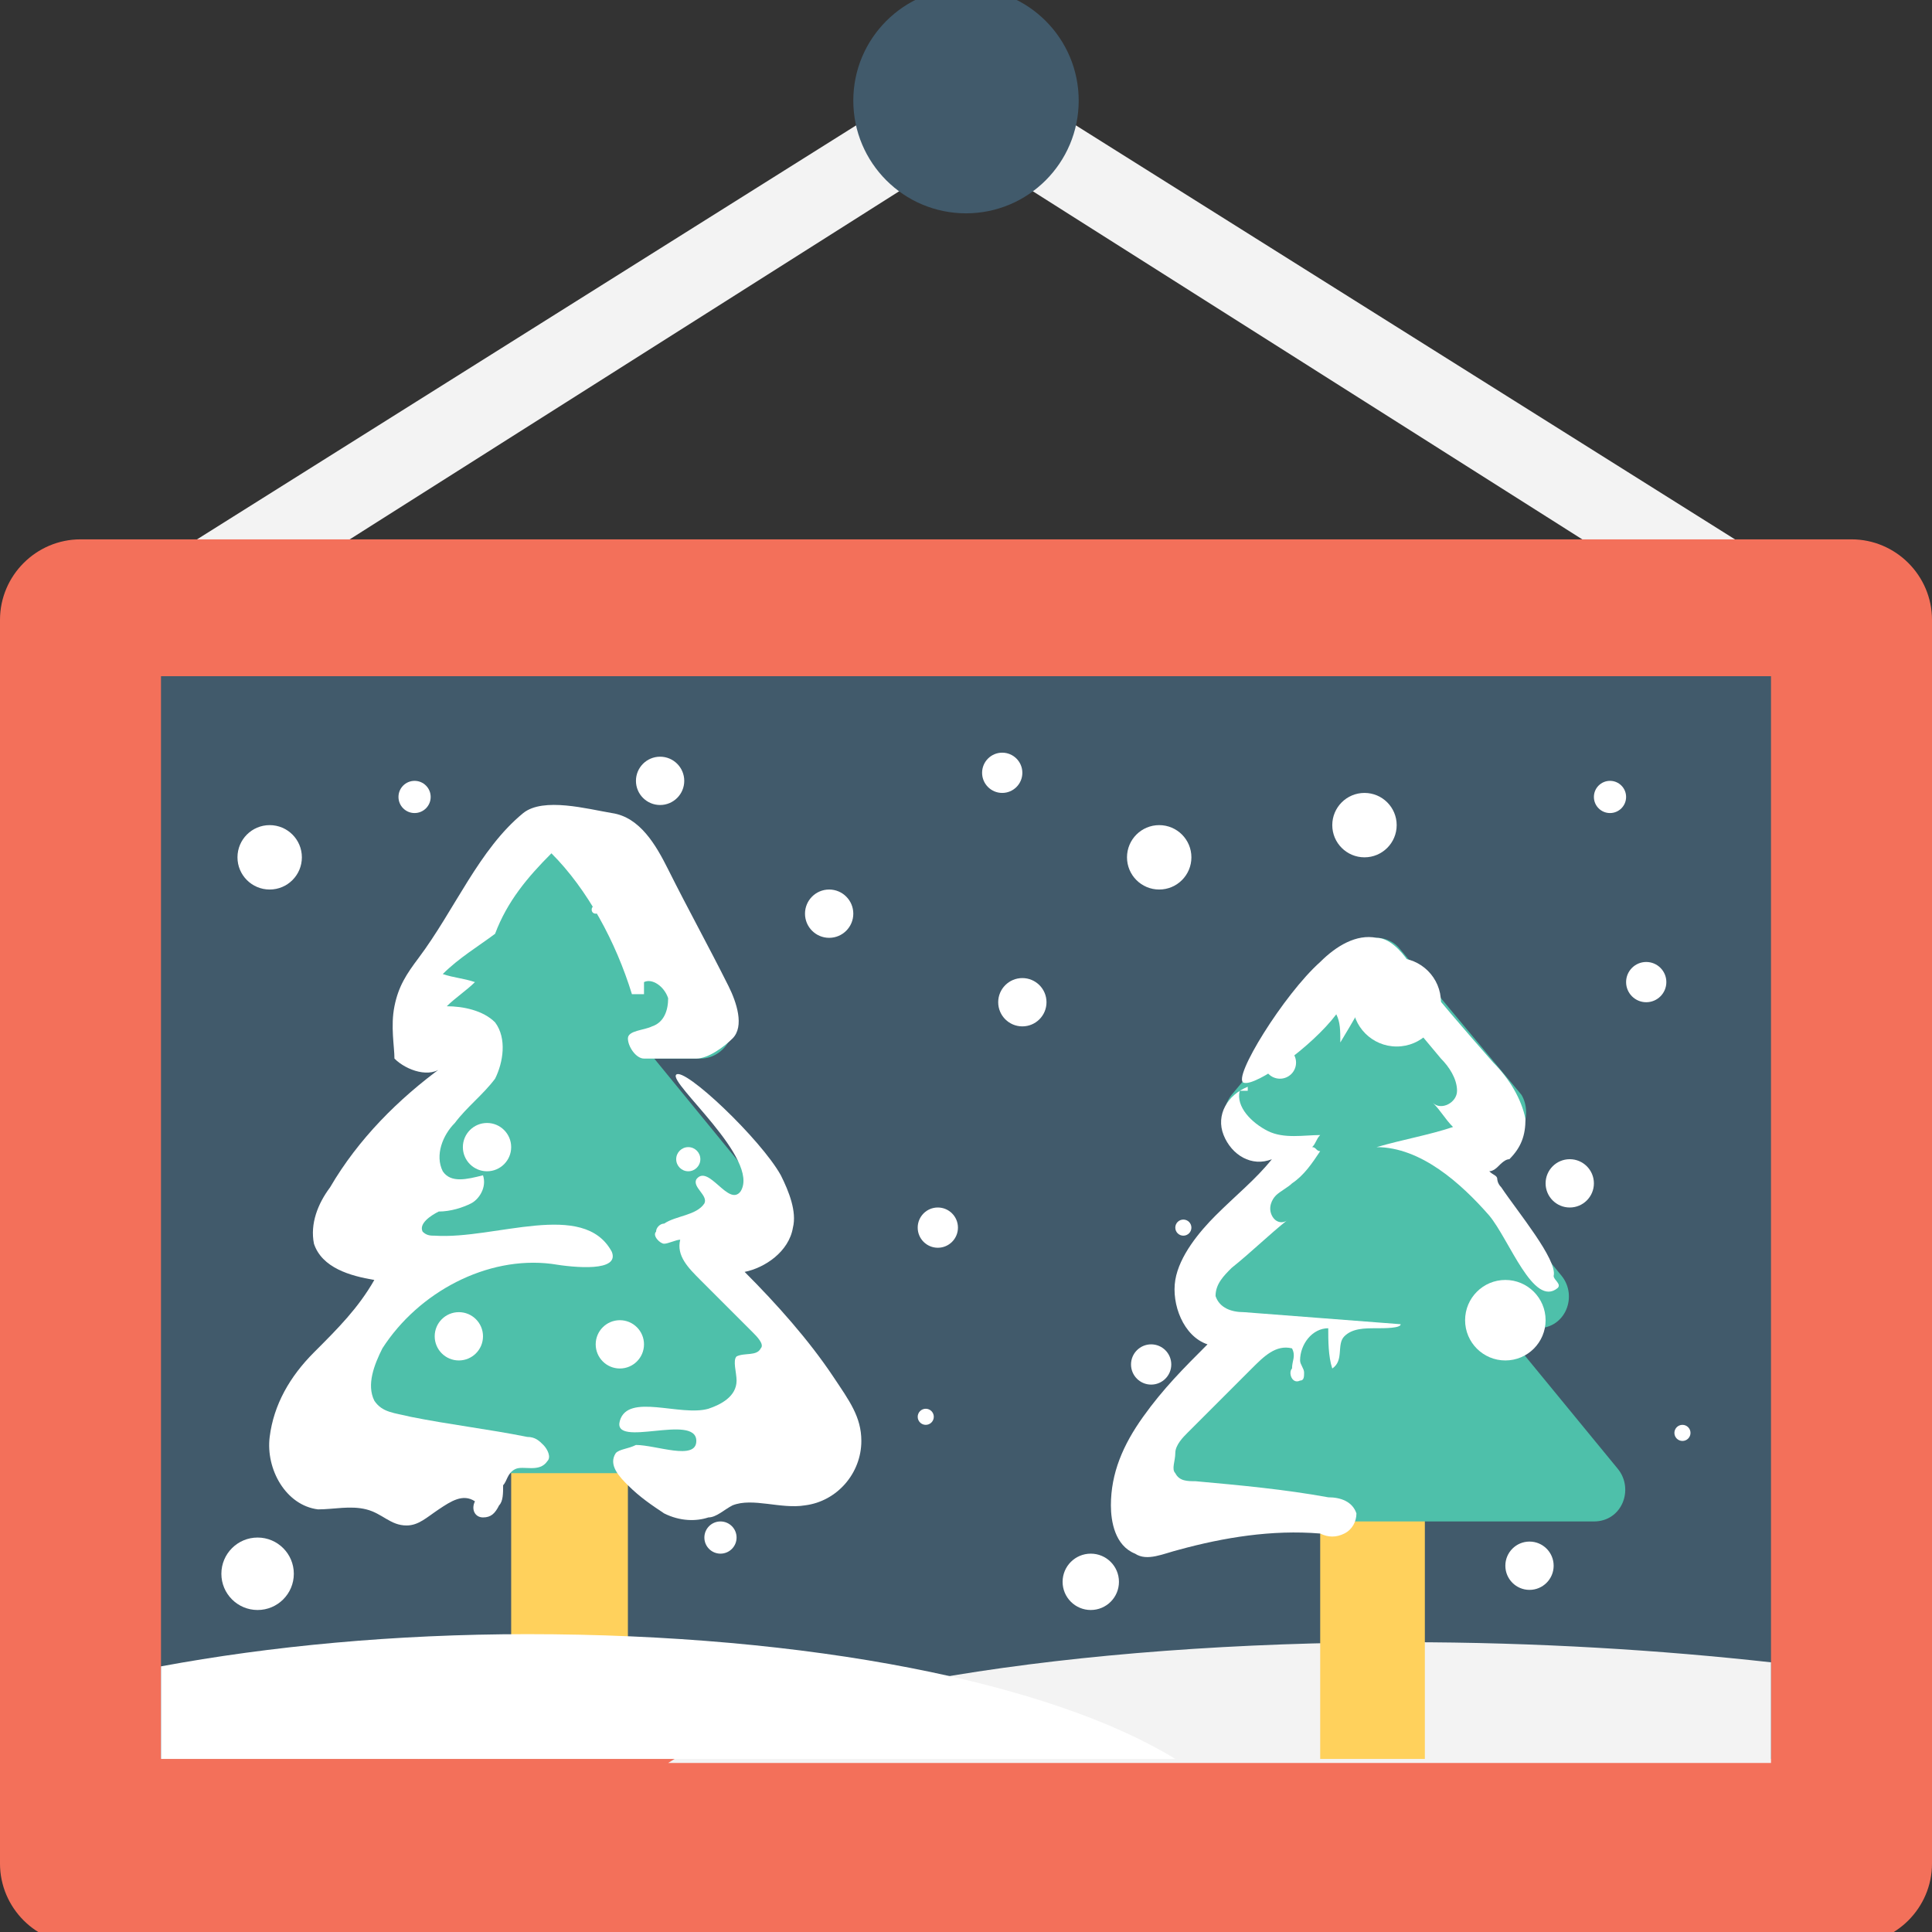 <?xml version="1.0" encoding="utf-8"?>
<!-- Generator: Adobe Illustrator 18.0.0, SVG Export Plug-In . SVG Version: 6.00 Build 0)  -->
<!DOCTYPE svg PUBLIC "-//W3C//DTD SVG 1.1//EN" "http://www.w3.org/Graphics/SVG/1.1/DTD/svg11.dtd">
<svg version="1.1" id="Layer_1" xmlns="http://www.w3.org/2000/svg" xmlns:xlink="http://www.w3.org/1999/xlink" x="0px" y="0px"
	 viewBox="0 0 48 48" enable-background="new 0 0 48 48" xml:space="preserve">
<rect x="0" y="0" width="48" height="48" fill="#333333" stroke="none"/>
<g>
	<g>
		<g>
			<g>
				<g>
					<polygon fill="#F3F3F3" points="7.9,13.9 24,3.7 40.1,13.9 43.9,13.9 24,1.4 4.1,13.9 					"/>
				</g>
			</g>
			<g>
				<circle fill="#415A6B" cx="24" cy="2.5" r="2.8"/>
			</g>
		</g>
		<path fill="#F3705A" d="M48,15.4l0,30.9c0,1.1-0.9,2-2,2l-44,0c-1.1,0-2-0.9-2-2l0-30.9c0-1.1,0.9-2,2-2l44,0
			C47.1,13.4,48,14.3,48,15.4z"/>
		<g>
			<rect x="4" y="16.8" fill="#415A6B" width="40" height="26.9"/>
		</g>
		<g>
			<path fill="#F3F3F3" d="M44,43.7v-2.4c-2.7-0.3-5.8-0.5-9.1-0.5c-8.3,0-15.5,1.2-18.3,3H44z"/>
		</g>
		<g>
			<rect x="12.7" y="35.3" fill="#FFD15C" width="2.9" height="5.7"/>
			<g>
				<g>
					<g>
						<path fill="#4EC0AA" d="M17.4,26.3h-6.6c-0.7,0-1.1-0.8-0.7-1.4l3.3-4c0.3-0.4,1-0.4,1.3,0l3.3,4
							C18.5,25.4,18.1,26.3,17.4,26.3z"/>
					</g>
					<g>
						<path fill="#4EC0AA" d="M18.6,31.3H9.6c-0.7,0-1.1-0.8-0.7-1.4l4.5-5.5c0.3-0.4,1-0.4,1.3,0l4.5,5.5
							C19.8,30.5,19.4,31.3,18.6,31.3z"/>
					</g>
					<g>
						<path fill="#4EC0AA" d="M20.2,36.6H8c-0.7,0-1.1-0.8-0.7-1.4l6.1-7.4c0.3-0.4,1-0.4,1.3,0l6.1,7.4
							C21.3,35.7,20.9,36.6,20.2,36.6z"/>
					</g>
				</g>
			</g>
		</g>
		<circle fill="#FFFFFF" cx="25.4" cy="24.9" r="0.6"/>
		<circle fill="#FFFFFF" cx="23.3" cy="30.5" r="0.5"/>
		<circle fill="#FFFFFF" cx="23" cy="35.2" r="0.2"/>
		<circle fill="#FFFFFF" cx="28.6" cy="33.9" r="0.5"/>
		<circle fill="#FFFFFF" cx="27.1" cy="39.3" r="0.7"/>
		<circle fill="#FFFFFF" cx="29.4" cy="30.5" r="0.2"/>
		<circle fill="#FFFFFF" cx="14.8" cy="22.6" r="0.1"/>
		<circle fill="#FFFFFF" cx="12.1" cy="28.5" r="0.6"/>
		<circle fill="#FFFFFF" cx="11.4" cy="33.2" r="0.6"/>
		<circle fill="#FFFFFF" cx="15.4" cy="33.4" r="0.6"/>
		<circle fill="#FFFFFF" cx="17.9" cy="38.2" r="0.4"/>
		<circle fill="#FFFFFF" cx="17.1" cy="28.8" r="0.3"/>
		<circle fill="#FFFFFF" cx="6.7" cy="21.3" r="0.8"/>
		<circle fill="#FFFFFF" cx="10.3" cy="19.8" r="0.4"/>
		<circle fill="#FFFFFF" cx="16.4" cy="19.4" r="0.6"/>
		<circle fill="#FFFFFF" cx="6.4" cy="39.1" r="0.9"/>
		<circle fill="#FFFFFF" cx="10.4" cy="43.2" r="0.5"/>
		<circle fill="#FFFFFF" cx="22" cy="41.9" r="0.3"/>
		<circle fill="#FFFFFF" cx="40.9" cy="24.4" r="0.5"/>
		<circle fill="#FFFFFF" cx="33.9" cy="20.5" r="0.8"/>
		<g>
			<path fill="#FFFFFF" d="M4,43.7h25.2c-3.1-1.9-9.1-3.1-16.1-3.1c-3.3,0-6.4,0.3-9.1,0.8V43.7z"/>
		</g>
		<circle fill="#FFFFFF" cx="28.8" cy="21.3" r="0.8"/>
		<circle fill="#FFFFFF" cx="41.8" cy="35.6" r="0.2"/>
		<circle fill="#FFFFFF" cx="40" cy="19.8" r="0.4"/>
		<circle fill="#FFFFFF" cx="24.9" cy="19.2" r="0.5"/>
		<circle fill="#FFFFFF" cx="20.6" cy="22.7" r="0.6"/>
		<g>
			<path fill="#FFFFFF" d="M13.7,21.2c-0.6,0.6-1.1,1.2-1.4,2c-0.4,0.3-0.9,0.6-1.3,1c0.3,0.1,0.5,0.1,0.8,0.2
				c-0.2,0.2-0.5,0.4-0.7,0.6c0.4,0,0.9,0.1,1.2,0.4c0.3,0.4,0.2,1,0,1.4c-0.3,0.4-0.7,0.7-1,1.1c-0.3,0.3-0.5,0.8-0.3,1.2
				c0.2,0.3,0.6,0.2,1,0.1c0.1,0.3-0.1,0.6-0.3,0.7c-0.2,0.1-0.5,0.2-0.8,0.2c-0.2,0.1-0.5,0.3-0.4,0.5c0.1,0.1,0.2,0.1,0.3,0.1
				c1.5,0.1,3.7-0.9,4.4,0.4c0.2,0.5-0.9,0.4-1.5,0.3c-1.6-0.2-3.3,0.7-4.2,2.1c-0.2,0.4-0.4,0.9-0.2,1.3c0.2,0.3,0.5,0.3,0.9,0.4
				c1,0.2,1.9,0.3,2.9,0.5c0.2,0,0.3,0.1,0.4,0.2c0.1,0.1,0.2,0.3,0.1,0.4c-0.2,0.3-0.6,0.1-0.8,0.2c-0.2,0.1-0.2,0.3-0.3,0.4
				c0,0.2,0,0.4-0.1,0.5c-0.1,0.2-0.2,0.3-0.4,0.3s-0.3-0.2-0.2-0.4c-0.3-0.2-0.6,0-0.9,0.2s-0.5,0.4-0.8,0.4c-0.4,0-0.6-0.3-1-0.4
				c-0.4-0.1-0.8,0-1.2,0c-0.8-0.1-1.3-1-1.2-1.8c0.1-0.8,0.5-1.5,1.1-2.1s1.1-1.1,1.5-1.8c-0.6-0.1-1.3-0.3-1.5-0.9
				c-0.1-0.5,0.1-1,0.4-1.4c0.7-1.2,1.7-2.2,2.8-3c-0.3,0.3-0.9,0.1-1.2-0.2C9.8,26,9.7,25.5,9.8,25s0.3-0.8,0.6-1.2
				c0.9-1.2,1.5-2.7,2.6-3.6c0.5-0.4,1.6-0.1,2.2,0c0.7,0.1,1.1,0.8,1.4,1.4c0.5,1,1,1.9,1.5,2.9c0.2,0.4,0.4,1,0.1,1.3
				c-0.2,0.2-0.6,0.5-0.9,0.5c-0.4,0-0.9,0-1.3,0c-0.2,0-0.4-0.3-0.4-0.5c0-0.2,0.4-0.2,0.6-0.3c0.3-0.1,0.4-0.4,0.4-0.7
				c-0.1-0.3-0.4-0.5-0.6-0.4c0,0.1,0,0.2,0,0.3c-0.1,0-0.2,0-0.3,0C15.3,23.4,14.6,22.1,13.7,21.2"/>
		</g>
		<g>
			<path fill="#FFFFFF" d="M21.4,35.8c0,0.8-0.6,1.5-1.4,1.6c-0.6,0.1-1.3-0.2-1.8,0c-0.2,0.1-0.4,0.3-0.6,0.3
				c-0.3,0.1-0.7,0.1-1.1-0.1c-0.3-0.2-0.6-0.4-0.9-0.7c-0.2-0.2-0.5-0.5-0.3-0.8c0.1-0.1,0.3-0.1,0.5-0.2c0.5,0,1.5,0.4,1.5-0.1
				c0-0.7-2.1,0.2-1.9-0.5c0.2-0.7,1.5-0.1,2.2-0.3c0.3-0.1,0.7-0.3,0.7-0.7c0-0.2-0.1-0.5,0-0.6c0.2-0.1,0.5,0,0.6-0.2
				c0.1-0.1-0.1-0.3-0.2-0.4c-0.4-0.4-0.9-0.9-1.3-1.3c-0.3-0.3-0.6-0.6-0.5-1c-0.1,0-0.3,0.1-0.4,0.1c-0.1,0-0.3-0.2-0.2-0.3
				c0-0.1,0.1-0.2,0.2-0.2c0.3-0.2,0.8-0.2,1-0.5c0.1-0.2-0.3-0.4-0.2-0.6c0.3-0.4,0.8,0.7,1.1,0.3c0.5-0.8-1.8-2.7-1.6-2.9
				c0.2-0.2,2.1,1.6,2.6,2.5c0.2,0.4,0.4,0.9,0.3,1.3c-0.1,0.6-0.7,1-1.2,1.1c0.8,0.8,1.6,1.7,2.2,2.6
				C21.1,34.8,21.4,35.2,21.4,35.8z"/>
		</g>
		<g>
			<g>
				<rect x="32.8" y="36.6" fill="#FFD15C" width="2.6" height="7.1"/>
				<g>
					<g>
						<g>
							<path fill="#4EC0AA" d="M37.1,28.5h-5.9c-0.7,0-1-0.8-0.6-1.3l3-3.6c0.3-0.4,0.9-0.4,1.2,0l3,3.6
								C38.1,27.7,37.8,28.5,37.1,28.5z"/>
						</g>
						<g>
							<path fill="#4EC0AA" d="M38.2,33h-8.2c-0.7,0-1-0.8-0.6-1.3l4.1-5c0.3-0.4,0.9-0.4,1.2,0l4.1,5C39.2,32.2,38.9,33,38.2,33z"
								/>
						</g>
						<g>
							<path fill="#4EC0AA" d="M39.6,37.8h-11c-0.7,0-1-0.8-0.6-1.3l5.5-6.7c0.3-0.4,0.9-0.4,1.2,0l5.5,6.7
								C40.6,37,40.3,37.8,39.6,37.8z"/>
						</g>
					</g>
				</g>
			</g>
			<path fill="#FFFFFF" d="M37.3,29.5c-0.1-0.1-0.1-0.2-0.1-0.2c0-0.1-0.1-0.1-0.2-0.2c0.1,0,0.2-0.1,0.2-0.1
				c0.1-0.1,0.2-0.2,0.3-0.2c0.3-0.3,0.4-0.6,0.4-1c-0.1-0.5-0.4-1-0.8-1.4c-0.7-0.8-1.4-1.6-2.1-2.5c-0.2-0.3-0.5-0.6-0.8-0.6
				c-0.5-0.1-1,0.2-1.4,0.6c-0.9,0.8-2.2,2.9-1.9,3c0.3,0.1,1.7-0.9,2.3-1.7c0.1,0.2,0.1,0.4,0.1,0.7c0.3-0.5,0.6-1,0.9-1.6
				c0.5,0.7,1.1,1.4,1.6,2c0.2,0.2,0.4,0.5,0.4,0.8c0,0.3-0.4,0.5-0.6,0.3c0.2,0.2,0.3,0.4,0.5,0.6c-0.6,0.2-1.2,0.3-1.9,0.5
				c1.1,0,2.1,0.9,2.8,1.7c0.5,0.6,1.1,2.3,1.7,1.8c0.1-0.1-0.1-0.2-0.1-0.3C38.7,31.3,37.7,30.1,37.3,29.5z"/>
			<path fill="#FFFFFF" d="M30.8,27.1c-0.1,0.4,0.3,0.8,0.7,1c0.4,0.2,0.9,0.1,1.3,0.1c-0.1,0.1-0.1,0.2-0.2,0.3
				c0.1,0,0.1,0.1,0.2,0.1c-0.2,0.3-0.4,0.6-0.7,0.8c-0.1,0.1-0.3,0.2-0.4,0.3s-0.2,0.3-0.1,0.5c0.1,0.2,0.3,0.2,0.4,0.1
				c-0.5,0.4-0.9,0.8-1.4,1.2c-0.2,0.2-0.4,0.4-0.4,0.7c0.1,0.3,0.4,0.4,0.7,0.4c1.3,0.1,2.6,0.2,3.9,0.3C34.8,33,34.4,33,34.2,33
				c-0.3,0-0.6,0-0.8,0.2c-0.2,0.2,0,0.6-0.3,0.8C33,33.7,33,33.3,33,33c-0.4,0-0.7,0.4-0.7,0.8c0,0.1,0.1,0.2,0.1,0.3
				c0,0.1,0,0.2-0.1,0.2c-0.2,0.1-0.3-0.2-0.2-0.3c0-0.2,0.1-0.3,0-0.5c-0.4-0.1-0.7,0.2-1,0.5c-0.5,0.5-1.1,1.1-1.6,1.6
				c-0.1,0.1-0.3,0.3-0.3,0.5s-0.1,0.4,0,0.5c0.1,0.2,0.3,0.2,0.5,0.2c1.1,0.1,2.2,0.2,3.3,0.4c0.3,0,0.6,0.1,0.7,0.4
				c0,0.2-0.1,0.4-0.3,0.5s-0.4,0.1-0.6,0c-1.2-0.1-2.4,0.1-3.5,0.4c-0.4,0.1-0.8,0.3-1.1,0.1c-0.5-0.2-0.6-0.8-0.6-1.2
				c0-0.8,0.3-1.5,0.8-2.2s1-1.2,1.6-1.8c-0.6-0.2-0.9-1-0.8-1.6c0.1-0.6,0.6-1.2,1-1.6c0.5-0.5,1-0.9,1.4-1.4
				c-0.5,0.2-1-0.1-1.2-0.6s0.1-1,0.6-1.2c0,0,0,0.1,0,0.1"/>
		</g>
		<circle fill="#FFFFFF" cx="37.4" cy="32.8" r="1"/>
		<circle fill="#FFFFFF" cx="34.7" cy="24.9" r="1.1"/>
		<circle fill="#FFFFFF" cx="38" cy="38.9" r="0.6"/>
		<circle fill="#FFFFFF" cx="31.8" cy="26.4" r="0.4"/>
		<circle fill="#FFFFFF" cx="39" cy="29.4" r="0.6"/>
	</g>
</g>
</svg>
